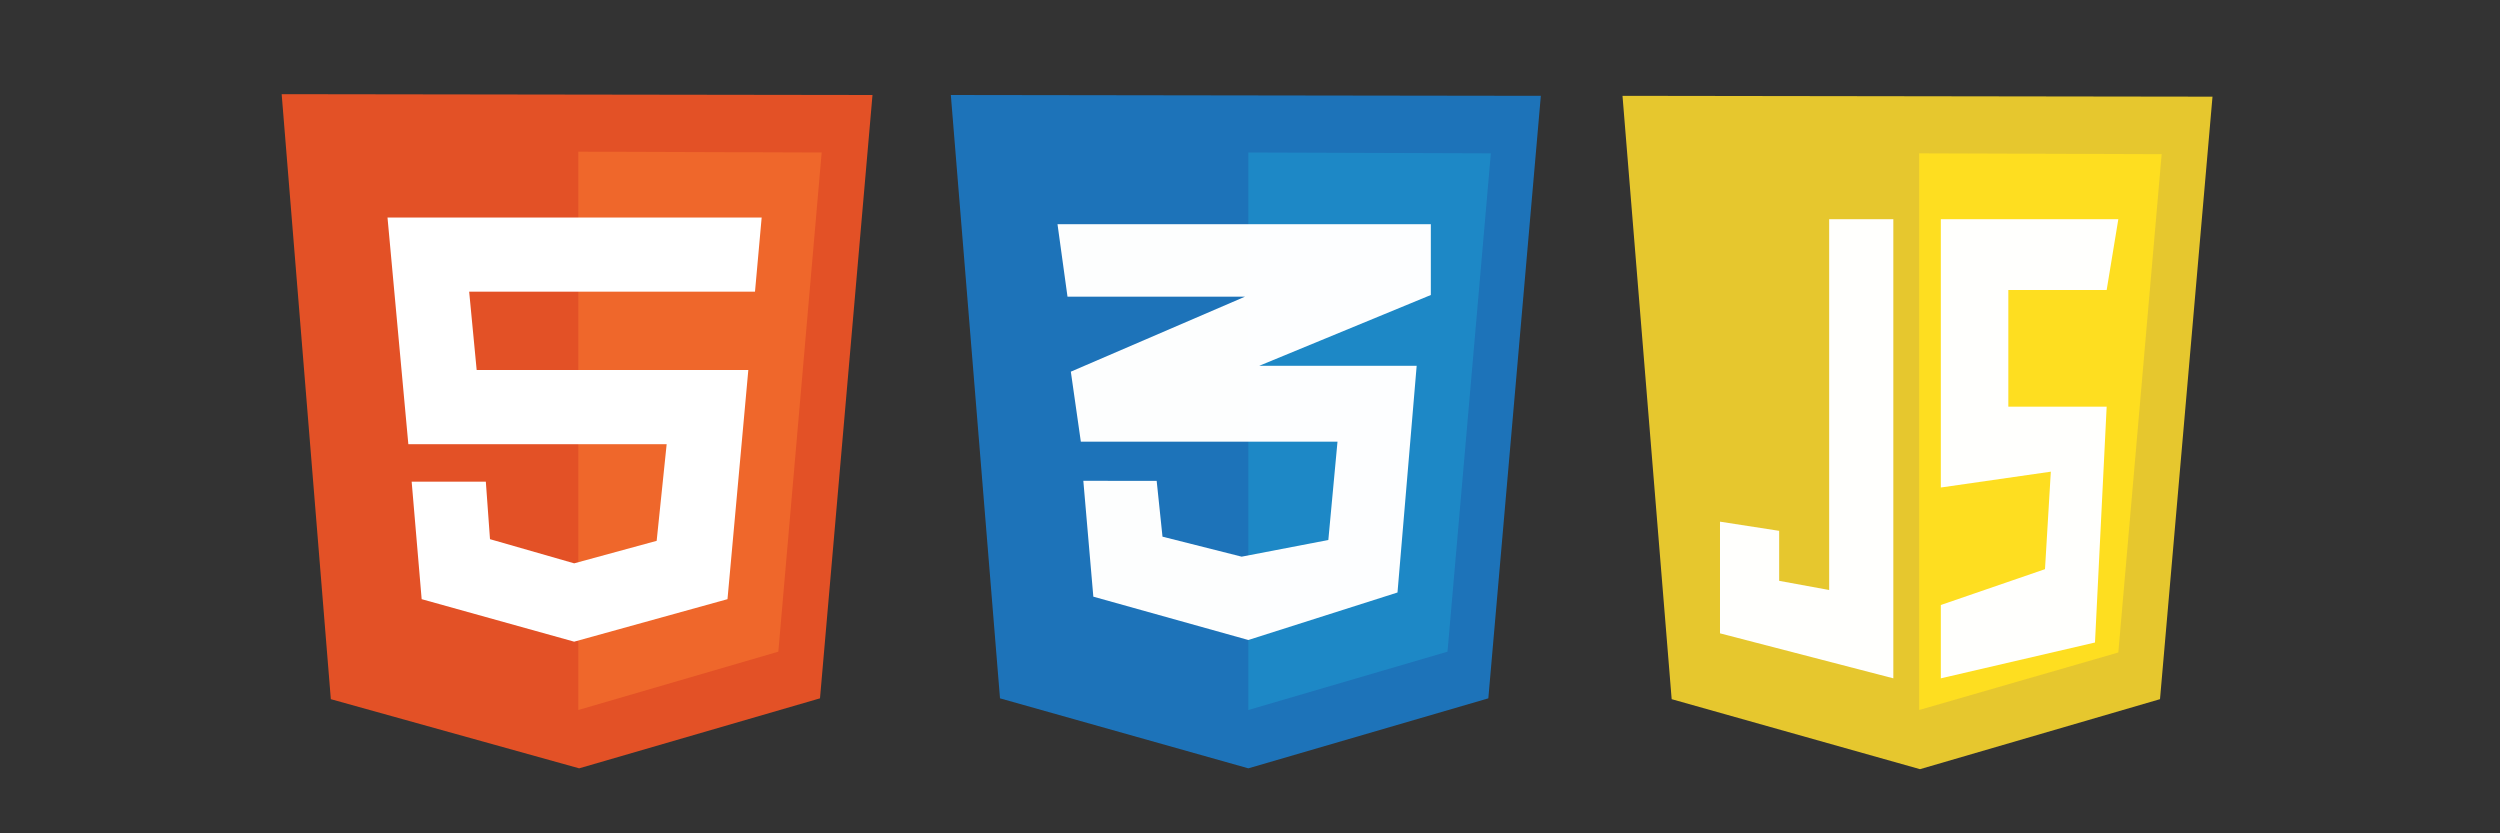 <?xml version="1.0" encoding="utf-8"?>
<!-- Generator: Adobe Illustrator 25.2.1, SVG Export Plug-In . SVG Version: 6.00 Build 0)  -->
<svg version="1.1" id="Layer_1" xmlns="http://www.w3.org/2000/svg" xmlns:xlink="http://www.w3.org/1999/xlink" x="0px" y="0px"
	 viewBox="0 0 300 100" style="enable-background:new 0 0 300 100;" xml:space="preserve">
<rect x="0" y="0" width="300" height="100" fill="#333333" stroke="none"/>
<style type="text/css">
	.st0{fill:#E35126;}
	.st1{fill:#EF672B;}
	.st2{fill:#FFFFFF;}
	.st3{opacity:0.99;fill:#1E74BB;}
	.st4{opacity:0.99;fill:#1E88C7;}
	.st5{opacity:0.99;fill:#FFFFFF;}
	.st6{opacity:0.99;fill:#E8C92F;}
	.st7{opacity:0.99;fill:#FEDE21;}
	.st8{opacity:0.99;}
</style>
<path class="st0" d="M39.7,83.9l-5.9-72.6l70.9,0.1l-6.3,72.4l-28.9,8.4L39.7,83.9z"/>
<path class="st1" d="M69.4,85.2v-67l29.2,0.1l-5.2,59.9L69.4,85.2z"/>
<path class="st2" d="M90.6,35l0.8-8.9H46.5L49,53.3h31l-1.2,11.6l-9.9,2.7l-10.1-2.9l-0.5-6.9h-8.9l1.2,14.1l18.3,5.1l18.4-5.1
	l2.5-27.5H57.2L56.3,35H90.6z"/>
<path class="st3" d="M120,83.8l-5.9-72.4l70.8,0.1l-6.3,72.3l-28.8,8.4L120,83.8z"/>
<path class="st4" d="M149.8,85.2V18.3l29.1,0.1l-5.2,59.8L149.8,85.2z"/>
<path class="st5" d="M171.7,26.9h-44.8l1.2,8.7h21.3l-20.9,9l1.2,8.4h30.8l-1.1,11.8l-10.4,2l-9.5-2.4l-0.7-6.7H130l1.2,13.9
	l18.6,5.2l17.9-5.7l2.3-27.2h-18.9l20.6-8.5L171.7,26.9z"/>
<path class="st6" d="M200.6,83.9l-5.9-72.4l70.8,0.1l-6.3,72.3l-28.8,8.4L200.6,83.9z"/>
<path class="st7" d="M230.3,85.2V18.4l29.1,0.1l-5.2,59.8L230.3,85.2z"/>
<g class="st8">
	<path class="st2" d="M227.2,26.3h-7.7v44.5l-6-1.1v-6l-7.1-1.1V76l20.8,5.4V26.3z M232.9,26.3h21.3l-1.4,8.5h-11.8v14h11.8
		l-1.4,28.3l-18.5,4.3v-8.8l12.5-4.3l0.7-11.7l-13.2,1.9V26.3z"/>
</g>
</svg>
